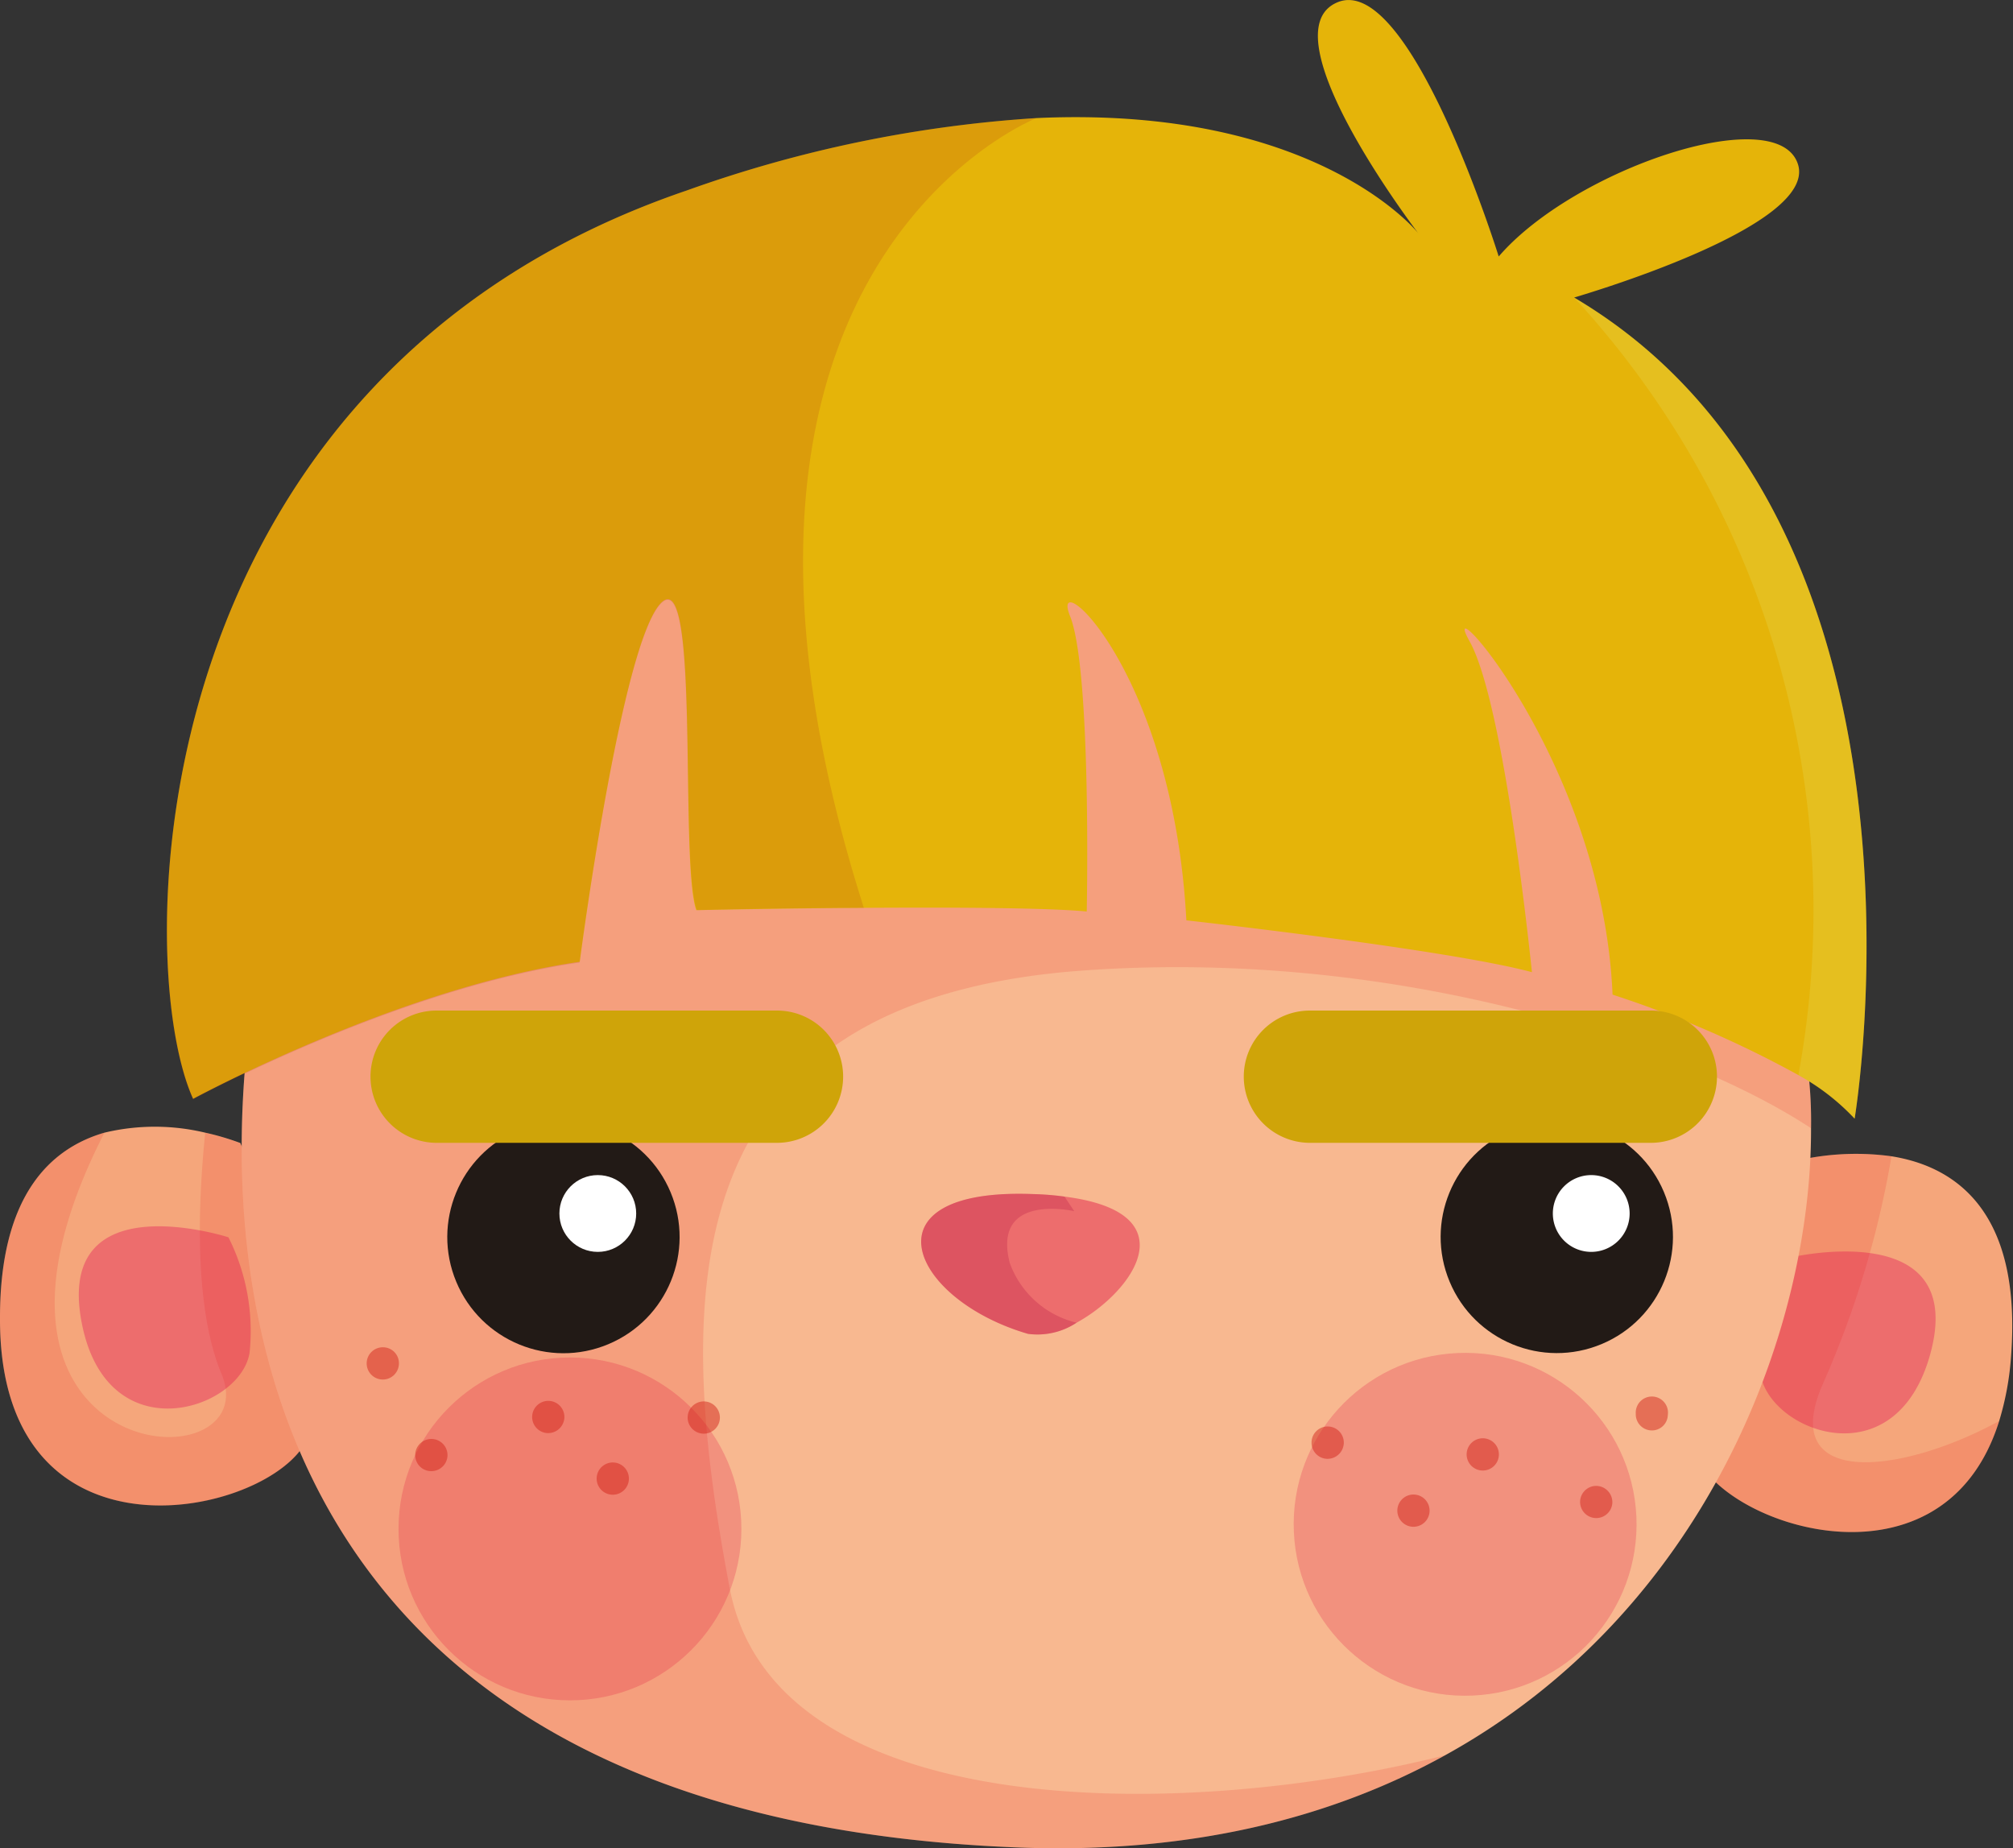<svg xmlns="http://www.w3.org/2000/svg" viewBox="0 0 104.86 96.28"><rect x="0" y="0" width="104.86" height="96.28" fill="#333333" stroke="none"/><defs><style>.cls-1{fill:#f5a67b;}.cls-2{fill:#ed6d6d;}.cls-3{fill:#e41919;}.cls-3,.cls-9{opacity:0.16;}.cls-4{fill:#f8b890;}.cls-5{opacity:0.53;}.cls-6{fill:#e5b409;}.cls-7{opacity:0.48;}.cls-8{fill:#d12017;}.cls-9{fill:#a21916;}.cls-10{fill:#e4e362;opacity:0.25;}.cls-11{fill:#b41543;opacity:0.28;}.cls-12{fill:#221a16;}.cls-13{fill:#fff;}.cls-14{fill:#cfa409;}</style></defs><title>B_tete</title><g id="Calque_2" data-name="Calque 2"><g id="Calque_1-2" data-name="Calque 1"><path class="cls-1" d="M88.23,75.3C87.66,71.06,93,60.61,93,60.61a13.64,13.64,0,0,1,5.53-.38c3.32.53,6.8,2.85,6.23,10.41a15.1,15.1,0,0,1-.62,3.38C101.12,83.69,88.76,79.16,88.23,75.3Z"/><path class="cls-1" d="M0,68.63C0,62.27,2.62,59.82,5.44,59a11.29,11.29,0,0,1,5.25,0,13.66,13.66,0,0,1,1.83.54s4.53,10.85,3.62,15S-.07,82.65,0,68.63Z"/><path class="cls-2" d="M93.28,65.5s9.28-2.19,7.26,5.07c-1.87,6.66-8.6,3.88-8.85.85A10.94,10.94,0,0,1,93.28,65.5Z"/><path class="cls-3" d="M88.23,75.3C87.66,71.06,93,60.61,93,60.61a13.64,13.64,0,0,1,5.53-.38,49.72,49.72,0,0,1-3.51,11.71c-2.57,5.6,3.93,4.92,9.12,2.08C101.12,83.69,88.76,79.16,88.23,75.3Z"/><path class="cls-2" d="M11.9,64.45s-9.08-2.93-7.64,4.47c1.32,6.79,8.25,4.55,8.74,1.55A10.86,10.86,0,0,0,11.9,64.45Z"/><path class="cls-3" d="M0,68.63C0,62.27,2.62,59.82,5.44,59c-9,17.6,8.54,18.48,6.1,12.57-1.39-3.33-1.26-8.54-.85-12.56a13.66,13.66,0,0,1,1.83.54s4.53,10.85,3.62,15S-.07,82.65,0,68.63Z"/><path class="cls-4" d="M75.28,91.43c-5.9,3.26-13.29,5.17-22.37,4.8-35.43-1.42-41.42-24-40.17-40.3C14.1,38.15,27.59,22.25,55,20.87s33.22,17,38.15,30.3a22.5,22.5,0,0,1,1.19,7.6C94.37,69.45,88.74,84,75.28,91.43Z"/><g class="cls-5"><circle class="cls-2" cx="29.69" cy="79.64" r="8.93"/><circle class="cls-2" cx="76.32" cy="79.4" r="8.93" transform="translate(-3.51 3.53) rotate(-2.59)"/></g><path class="cls-3" d="M75.28,91.43c-5.9,3.26-13.29,5.17-22.37,4.8-35.43-1.42-41.42-24-40.17-40.3C14.1,38.15,27.59,22.25,55,20.87s33.22,17,38.15,30.3a22.5,22.5,0,0,1,1.19,7.6c-6.23-4.12-21.1-9.41-37.86-8.22-21.63,1.53-21.36,17-18.46,32.22C40.36,94.9,61.41,94.93,75.28,91.43Z"/><path class="cls-6" d="M96.61,58.27A11.72,11.72,0,0,0,93.68,56,55.94,55.94,0,0,0,84,51.81c-.51-12.18-9.3-21.71-7.45-18.41S79.8,50.64,79.8,50.64c-4.42-1.19-18-2.7-18-2.7-.71-13.18-7.19-18.65-6.06-15.85s.87,15.39.87,15.39c-2.08-.2-7.1-.22-11.64-.19s-8.7.12-8.7.12c-.89-2.52.23-18.11-1.84-16s-4.23,18.69-4.23,18.69c-9.48,1.36-20.14,7.14-20.14,7.14C6.86,50.2,7.1,19.69,35.78,9.92A66.39,66.39,0,0,1,54,6.15h0c14.61-.67,19.88,6,19.88,6S65.88,1.7,69.67.12s8.4,13.24,8.4,13.24C82,8.8,92.54,5.26,93.65,8.53S82.26,15.41,82,15.5h0C101.83,27.22,96.61,58.27,96.61,58.27Z"/><path class="cls-2" d="M56.08,68.9a3.7,3.7,0,0,1-2.53.58c-6.17-1.8-8.69-7.64.3-7.28a14.6,14.6,0,0,1,1.6.13C62,63.16,59,67.3,56.08,68.9Z"/><g class="cls-7"><path class="cls-8" d="M29.4,73.84a.85.85,0,0,1-.87.81.84.84,0,1,1,.87-.81Z"/><path class="cls-8" d="M32.76,77.05a.84.84,0,1,1-.81-.87A.84.84,0,0,1,32.76,77.05Z"/><path class="cls-8" d="M37.5,73.87a.84.84,0,1,1-.81-.87A.84.84,0,0,1,37.5,73.87Z"/><path class="cls-8" d="M20.78,71.05a.84.84,0,1,1-.8-.87A.83.83,0,0,1,20.78,71.05Z"/><path class="cls-8" d="M23.31,75.83a.84.84,0,0,1-.88.8.83.83,0,0,1-.8-.87.84.84,0,0,1,1.68.07Z"/></g><g class="cls-7"><path class="cls-8" d="M76.4,75.73a.84.84,0,1,0,.87-.81A.84.84,0,0,0,76.4,75.73Z"/><path class="cls-8" d="M72.79,78.66a.84.84,0,1,0,.87-.81A.84.84,0,0,0,72.79,78.66Z"/><path class="cls-8" d="M68.32,75.11a.84.84,0,0,0,.81.88.85.85,0,0,0,.87-.81.84.84,0,0,0-1.68-.07Z"/><path class="cls-8" d="M85.21,73.64a.84.84,0,0,0,.8.87.83.83,0,0,0,.87-.81.84.84,0,1,0-1.67-.06Z"/><path class="cls-8" d="M82.31,78.2a.84.84,0,0,0,1.68.07.85.85,0,0,0-.81-.87A.84.84,0,0,0,82.31,78.2Z"/></g><path class="cls-9" d="M34.42,31.45c-2.08,2.16-4.23,18.69-4.23,18.69-9.48,1.36-20.14,7.14-20.14,7.14C6.86,50.2,7.1,19.69,35.78,9.92A66.39,66.39,0,0,1,54,6.15s-19.66,7.7-9,41.14c-4.6,0-8.7.12-8.7.12C35.37,44.89,36.49,29.3,34.42,31.45Z"/><path class="cls-10" d="M96.61,58.27A11.72,11.72,0,0,0,93.68,56,47.12,47.12,0,0,0,82,15.5C101.83,27.22,96.61,58.27,96.61,58.27Z"/><path class="cls-11" d="M56.08,68.9a3.7,3.7,0,0,1-2.53.58c-6.17-1.8-8.69-7.64.3-7.28a14.6,14.6,0,0,1,1.6.13l.51.76s-4.31-1-3.36,2.7A4.93,4.93,0,0,0,56.08,68.9Z"/><circle class="cls-12" cx="81.1" cy="64.44" r="6.05" transform="translate(-18.57 36.21) rotate(-22.66)"/><path class="cls-13" d="M84.89,63.21a2,2,0,1,1-2-2A2,2,0,0,1,84.89,63.21Z"/><circle class="cls-12" cx="29.35" cy="64.44" r="6.05" transform="translate(-22.56 16.28) rotate(-22.66)"/><circle class="cls-13" cx="31.14" cy="63.21" r="2"/><path class="cls-14" d="M86,59.53H68.23a3.45,3.45,0,0,1-3.44-3.45h0a3.44,3.44,0,0,1,3.44-3.44H86a3.44,3.44,0,0,1,3.44,3.44h0A3.45,3.45,0,0,1,86,59.53Z"/><path class="cls-14" d="M40.48,59.53H22.75a3.45,3.45,0,0,1-3.45-3.45h0a3.44,3.44,0,0,1,3.45-3.44H40.48a3.44,3.44,0,0,1,3.44,3.44h0A3.45,3.45,0,0,1,40.48,59.53Z"/></g></g></svg>